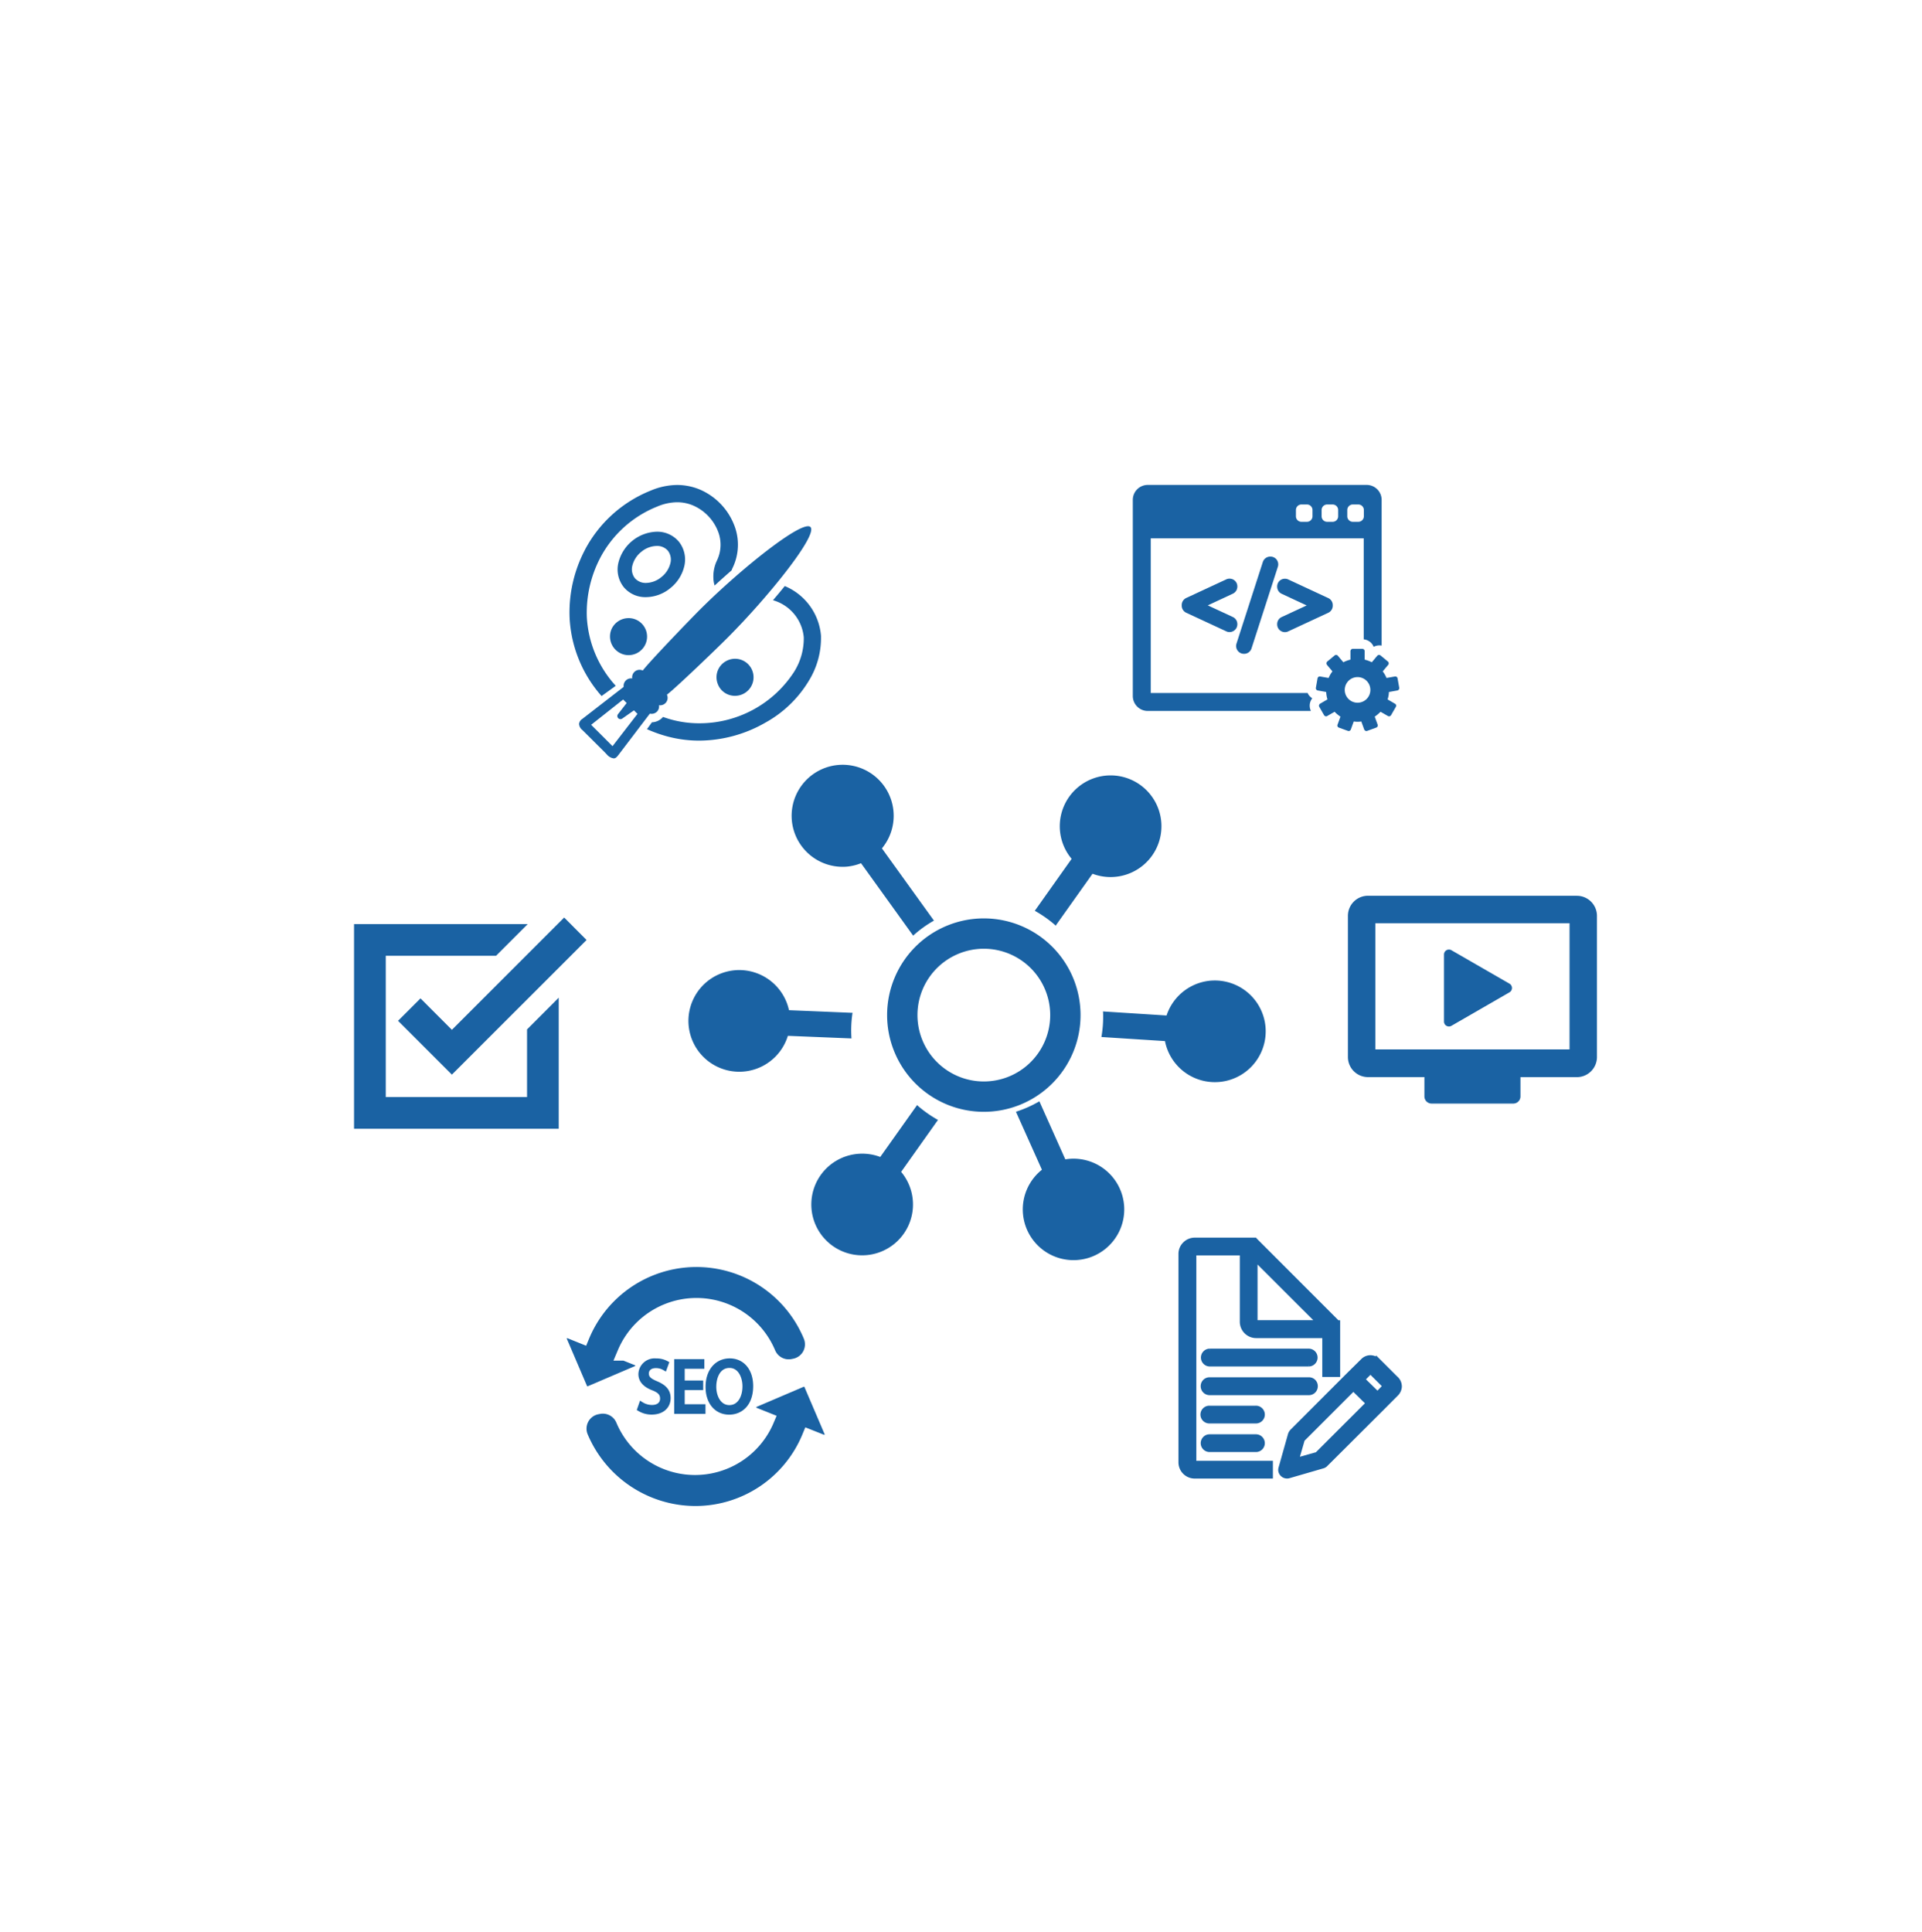 <svg xmlns="http://www.w3.org/2000/svg" xmlns:xlink="http://www.w3.org/1999/xlink" width="190" height="191" viewBox="0 0 190 191"><defs><filter id="a" x="0" y="0" width="190" height="191" filterUnits="userSpaceOnUse"><feOffset dy="3" input="SourceAlpha"/><feGaussianBlur stdDeviation="3" result="b"/><feFlood flood-opacity="0.161" result="c"/><feComposite operator="out" in="SourceGraphic" in2="b"/><feComposite operator="in" in="c"/><feComposite operator="in" in2="SourceGraphic"/></filter></defs><g transform="translate(-93 -2734)"><g transform="translate(-8.007 2821)"><g data-type="innerShadowGroup"><ellipse cx="95" cy="95.5" rx="95" ry="95.5" transform="translate(101.007 -87)" fill="#fff"/><g transform="matrix(1, 0, 0, 1, 101.01, -87)" filter="url(#a)"><ellipse cx="95" cy="95.5" rx="95" ry="95.5" fill="#fff"/></g></g></g><g transform="translate(128 2777.033)"><g transform="translate(21.281 4.903)"><g transform="translate(7.675 10)"><path d="M225.669,2589.263a1.852,1.852,0,0,0-1.667,1.059,1.83,1.83,0,0,0-.052,1.412,1.8,1.8,0,0,0,1.7,1.194,1.832,1.832,0,1,0,.021-3.665Zm0,0" transform="translate(-216.957 -2582.078)" fill="#1a62a3"/><path d="M236.82,2589.82a5.85,5.85,0,0,0-3.586-4.969c-.371.463-.762.93-1.165,1.4a4.208,4.208,0,0,1,3.043,3.669,6.188,6.188,0,0,1-.977,3.442,11.125,11.125,0,0,1-9.364,5.054,10.416,10.416,0,0,1-3.007-.44c-.191-.06-.381-.121-.57-.187-.024.032-.054.062-.081.093a1.506,1.506,0,0,1-1.012.438l-.489.678a13.492,13.492,0,0,0,1.655.616,12.144,12.144,0,0,0,3.5.517h0a13.232,13.232,0,0,0,6.549-1.778,11.467,11.467,0,0,0,4.306-4.153,8.047,8.047,0,0,0,1.194-4.38Zm0,0" transform="translate(-219.612 -2584.852)" fill="#1a62a3"/></g><path d="M219.985,2586.969a1.787,1.787,0,0,0-.774-.171,1.853,1.853,0,0,0-1.67,1.043,1.841,1.841,0,0,0,.885,2.439,1.776,1.776,0,0,0,.78.176,1.831,1.831,0,0,0,.779-3.487Zm0,0" transform="translate(-213.349 -2573.629)" fill="#1a62a3"/><g transform="translate(0)"><path d="M224.414,2584.991a2.841,2.841,0,0,0-.533-2.459,2.789,2.789,0,0,0-2.186-.979,4.033,4.033,0,0,0-3.779,3.034,2.809,2.809,0,0,0,.531,2.459,2.773,2.773,0,0,0,2.186.976,3.847,3.847,0,0,0,2.447-.924,3.907,3.907,0,0,0,1.334-2.108Zm-2.232,1.026a2.457,2.457,0,0,1-1.549.6,1.407,1.407,0,0,1-1.1-.472,1.443,1.443,0,0,1-.244-1.248,2.5,2.5,0,0,1,.86-1.336,2.465,2.465,0,0,1,1.551-.6,1.4,1.4,0,0,1,1.1.472,1.446,1.446,0,0,1,.244,1.246,2.5,2.5,0,0,1-.862,1.338Zm0,0" transform="translate(-213.056 -2576.927)" fill="#1a62a3"/><path d="M218.088,2599.586l1.4-1.013,0,0a10.944,10.944,0,0,1-2.859-6.836,11.738,11.738,0,0,1,1.341-5.842,10.954,10.954,0,0,1,5.609-5.037,5.171,5.171,0,0,1,1.983-.43,4.069,4.069,0,0,1,1.575.318,4.619,4.619,0,0,1,2.465,2.565,3.6,3.6,0,0,1-.124,2.911,3.7,3.7,0,0,0-.334,1.731,2.659,2.659,0,0,0,.121.708c.551-.506,1.114-1.01,1.678-1.5a1.4,1.4,0,0,1,.072-.189,5.266,5.266,0,0,0,.191-4.268,6.317,6.317,0,0,0-3.41-3.537,5.864,5.864,0,0,0-2.233-.448,6.852,6.852,0,0,0-2.637.564,12.669,12.669,0,0,0-6.492,5.865l-.006.018a13.3,13.3,0,0,0-1.5,6.663,12.63,12.63,0,0,0,2.761,7.283c.132.163.266.322.407.48Zm0,0" transform="translate(-214.901 -2578.713)" fill="#1a62a3"/></g><path d="M218.012,2603.551c.037.034.072.073.1.105s.073.076.109.11h0a1.079,1.079,0,0,0,.676.4.465.465,0,0,0,.06,0c.166-.021.277-.143.43-.343l3.1-4.077a.758.758,0,0,0,.7-.194.732.732,0,0,0,.2-.638.739.739,0,0,0,.787-1.041c.948-.726,5.013-4.642,5.962-5.6,4.169-4.169,8.984-10.22,8.227-10.973s-6.811,4.052-10.98,8.219c-.951.955-4.871,5.02-5.6,5.966a.734.734,0,0,0-1.038.784.735.735,0,0,0-.846.831l-4.087,3.167a.679.679,0,0,0-.323.489.819.819,0,0,0,.323.607m2.984,1.6c-.034-.035-.068-.071-.1-.1l-1.913-1.912c-.036-.034-.07-.07-.1-.1l3.162-2.5.349.347-.857,1.1a.306.306,0,0,0,.241.493.309.309,0,0,0,.176-.054l1.161-.815.347.348Zm0,0" transform="translate(-214.526 -2577.136)" fill="#1a62a3"/></g><g transform="translate(76.984 4.903)"><g transform="translate(0)"><path d="M406.721,2442.323a1.242,1.242,0,0,1-.349-.327,1.265,1.265,0,0,1-.108-.195h-15.51v-15.29h21.053v9.987a1.173,1.173,0,0,1,.983.738,1.131,1.131,0,0,1,.462-.138,1.01,1.01,0,0,1,.326.018v-14.409a1.481,1.481,0,0,0-1.48-1.478H390.457a1.479,1.479,0,0,0-1.477,1.478v19.389a1.479,1.479,0,0,0,1.477,1.479h16.131a1.2,1.2,0,0,1-.083-.82,1.243,1.243,0,0,1,.216-.432Zm3.461-18.612a.547.547,0,0,1,.547-.547h.545a.548.548,0,0,1,.547.547v.616a.549.549,0,0,1-.547.549h-.545a.547.547,0,0,1-.547-.549Zm-2.537,0a.545.545,0,0,1,.545-.547h.547a.543.543,0,0,1,.542.547v.616a.543.543,0,0,1-.542.549h-.547a.545.545,0,0,1-.545-.549Zm-2.539,0a.543.543,0,0,1,.542-.547h.549a.548.548,0,0,1,.547.547v.616a.549.549,0,0,1-.547.549h-.549a.543.543,0,0,1-.542-.549Z" transform="translate(-388.98 -2421.229)" fill="#1a62a3"/><path d="M405.1,2432.13l-.165-.926a.224.224,0,0,0-.264-.187l-.827.144a3.1,3.1,0,0,0-.377-.65l.54-.647a.232.232,0,0,0-.028-.325l-.726-.6a.218.218,0,0,0-.168-.055.236.236,0,0,0-.156.08l-.542.646a3.263,3.263,0,0,0-.705-.26v-.838a.23.23,0,0,0-.23-.229h-.942a.231.231,0,0,0-.232.229v.838a3.215,3.215,0,0,0-.705.26l-.542-.646a.229.229,0,0,0-.324-.025l-.721.6a.224.224,0,0,0-.08.159.241.241,0,0,0,.048.166l.542.647a2.9,2.9,0,0,0-.377.65l-.83-.144a.225.225,0,0,0-.264.187l-.163.926a.223.223,0,0,0,.037.175.25.25,0,0,0,.147.094l.832.149a3.238,3.238,0,0,0,.126.735l-.728.423a.247.247,0,0,0-.1.142.21.21,0,0,0,.023.173l.471.82a.248.248,0,0,0,.14.105.2.2,0,0,0,.175-.025l.726-.417a3.227,3.227,0,0,0,.579.482l-.287.789a.234.234,0,0,0,0,.176.246.246,0,0,0,.131.12l.887.322a.206.206,0,0,0,.078.014.241.241,0,0,0,.1-.021.251.251,0,0,0,.115-.129l.287-.793a2.752,2.752,0,0,0,.377.028,2.684,2.684,0,0,0,.372-.028l.287.793a.253.253,0,0,0,.122.129.21.21,0,0,0,.1.021.175.175,0,0,0,.076-.014l.889-.322a.218.218,0,0,0,.131-.12.258.258,0,0,0,.009-.176l-.287-.789a3.754,3.754,0,0,0,.574-.482l.726.417a.218.218,0,0,0,.117.035.224.224,0,0,0,.057-.009.233.233,0,0,0,.14-.105l.471-.82a.232.232,0,0,0,.028-.173.227.227,0,0,0-.113-.142l-.728-.423a2.629,2.629,0,0,0,.131-.735l.829-.149a.236.236,0,0,0,.149-.094.245.245,0,0,0,.039-.175Zm-4.12,1.48a1.267,1.267,0,1,1,1.266-1.268,1.264,1.264,0,0,1-1.266,1.268Z" transform="translate(-378.762 -2412.078)" fill="#1a62a3"/></g><path d="M396.583,2429.746a.771.771,0,0,0-.45-.7l-2.473-1.149,2.473-1.152a.777.777,0,0,0,.45-.7v-.018a.763.763,0,0,0-.772-.77.714.714,0,0,0-.324.071l-3.959,1.839a.771.771,0,0,0-.444.7v.058a.773.773,0,0,0,.444.7l3.959,1.838a.727.727,0,0,0,.324.074.777.777,0,0,0,.416-.122.764.764,0,0,0,.356-.646Z" transform="translate(-386.249 -2415.989)" fill="#1a62a3"/><path d="M397.442,2424.625a.769.769,0,0,0-.62-.312H396.8a.768.768,0,0,0-.735.53l-2.608,8.08a.772.772,0,0,0,.738,1h.016a.762.762,0,0,0,.733-.532l2.608-8.079a.776.776,0,0,0-.113-.688Z" transform="translate(-383.21 -2417.226)" fill="#1a62a3"/><path d="M400.237,2427.174l-3.955-1.839a.727.727,0,0,0-.324-.071.757.757,0,0,0-.767.77v.018a.776.776,0,0,0,.441.7l2.477,1.152-2.477,1.149a.77.77,0,0,0-.441.7v.022a.766.766,0,0,0,.767.768.727.727,0,0,0,.324-.074l3.955-1.838a.77.77,0,0,0,.448-.7v-.058a.768.768,0,0,0-.448-.7Z" transform="translate(-380.919 -2415.989)" fill="#1a62a3"/></g><g transform="translate(0 47.669)"><path d="M57.65,2662.128H43.683v-13.962h10.9l3.133-3.133H40.548v20.232H60.78v-12.957l-3.13,3.135Z" transform="translate(-40.548 -2644.383)" fill="#1a62a3"/><path d="M44.439,2652.776l-2.219,2.217,5.321,5.32,13.314-13.308-2.214-2.222-11.1,11.1Z" transform="translate(-37.87 -2644.783)" fill="#1a62a3"/></g><g transform="translate(21.281 82.443)"><g transform="translate(-1 -0.977)"><g transform="translate(0)"><path d="M183.474,1583.724a.837.837,0,0,0,.61-.012l4.678-2a.793.793,0,0,0,.482-.738.8.8,0,0,0-.5-.728l-1.279-.51a7.682,7.682,0,0,1,14.164.026,2.205,2.205,0,0,0,2.447,1.305l.156-.031a2.2,2.2,0,0,0,1.612-3.016,12.245,12.245,0,0,0-22.617.021l-1.161-.468a.794.794,0,0,0-1.028,1.047l2,4.68a.827.827,0,0,0,.433.426Z" transform="translate(-180.973 -1570.48)" fill="#1a62a3" stroke="#fff" stroke-width="1.5"/></g><path d="M206.775,1580.642l-2-4.678a.806.806,0,0,0-.435-.425.831.831,0,0,0-.605.007l-4.68,2a.794.794,0,0,0,.014,1.466l1.281.513a7.682,7.682,0,0,1-14.164-.028,2.2,2.2,0,0,0-2.447-1.305l-.158.031a2.2,2.2,0,0,0-1.61,3.016,12.334,12.334,0,0,0,11.3,7.541,12.2,12.2,0,0,0,11.316-7.555l1.165.463a.793.793,0,0,0,1.023-1.049Z" transform="translate(-179.847 -1563.653)" fill="#1a62a3" stroke="#fff" stroke-width="1.5"/></g><path d="M2.879-4.406a1.994,1.994,0,0,0-1-.232,1.35,1.35,0,0,0-1.5,1.295c0,.676.5,1.108,1.243,1.385.638.258.9.554.9,1.037,0,.528-.386.882-1.043.882a2,2,0,0,1-1.056-.3L.27.1A2.259,2.259,0,0,0,1.442.412c1.056,0,1.623-.6,1.623-1.378,0-.7-.406-1.108-1.2-1.443-.657-.277-.953-.522-.953-1,0-.354.258-.773.94-.773a1.667,1.667,0,0,1,.863.225ZM6.511-.11H4.457v-1.9H6.286v-.444H4.457V-4.116H6.4v-.451H3.922V.341H6.511ZM9.158-4.644c-1.23,0-2.138.973-2.138,2.57C7.02-.541,7.883.419,9.1.419c1.159,0,2.125-.85,2.125-2.576C11.226-3.639,10.414-4.644,9.158-4.644ZM9.133-4.2c1.05,0,1.533,1.082,1.533,2.068,0,1.121-.535,2.106-1.546,2.106S7.58-1.044,7.58-2.087,8.051-4.2,9.133-4.2Z" transform="translate(6.699 13.701)" fill="#1a62a3" stroke="#1a62a3" stroke-width="0.5"/></g><g transform="translate(98.248 45.516)"><path d="M442.319,1586.269H421.678a1.985,1.985,0,0,0-1.989,1.987v13.953a1.985,1.985,0,0,0,1.989,1.987h5.574v1.908a.71.71,0,0,0,.712.71h8.072a.708.708,0,0,0,.71-.71V1604.2h5.574a1.985,1.985,0,0,0,1.989-1.987v-13.953a1.986,1.986,0,0,0-1.989-1.987Zm-.72,15.191H422.4v-12.476h19.2Z" transform="translate(-419.689 -1586.269)" fill="#1a62a3"/><path d="M430.793,1593.086l-5.742,3.314a.489.489,0,0,1-.733-.423v-6.631a.489.489,0,0,1,.733-.421l5.742,3.311a.493.493,0,0,1,0,.85Z" transform="translate(-414.818 -1583.541)" fill="#1a62a3"/></g><g transform="translate(81.746 79.557)"><path d="M313.677,2552.151l-1.756-1.755a1.112,1.112,0,0,0-.812-.353,1.018,1.018,0,0,0-.709.308L309,2551.733l-5.6,5.605a.928.928,0,0,0-.17.283l-.936,3.323a.7.7,0,0,0-.031.206.627.627,0,0,0,.624.583.619.619,0,0,0,.18-.026l3.305-.958a.652.652,0,0,0,.271-.134l5.646-5.629,1.379-1.384a1.1,1.1,0,0,0,.317-.68,1.056,1.056,0,0,0-.3-.771Zm-7.809,7.459-2.073.583.6-2.078,5.045-5.046,1.5,1.476Zm5.963-5.96-1.5-1.472.8-.8,1.47,1.467Z" transform="translate(-292.401 -2538.413)" fill="#1a62a3" stroke="#1a62a3" stroke-width="0.5"/><path d="M309.734,2549.79h-9.82a.632.632,0,0,0,0,1.263h9.82a.632.632,0,0,0,0-1.263Z" transform="translate(-297.086 -2538.81)" fill="#1a62a3" stroke="#1a62a3" stroke-width="0.5"/><path d="M310.363,2551.512a.619.619,0,0,0-.629-.624h-9.82a.62.62,0,0,0-.629.624.632.632,0,0,0,.629.644h9.82a.63.63,0,0,0,.629-.644Z" transform="translate(-297.086 -2537.077)" fill="#1a62a3" stroke="#1a62a3" stroke-width="0.5"/><path d="M304.472,2551.979h-4.558a.628.628,0,1,0,0,1.255h4.558a.628.628,0,1,0,0-1.255Z" transform="translate(-297.086 -2535.358)" fill="#1a62a3" stroke="#1a62a3" stroke-width="0.5"/><path d="M304.472,2553.074h-4.558a.626.626,0,1,0,0,1.253h4.558a.627.627,0,1,0,0-1.253Z" transform="translate(-297.086 -2533.626)" fill="#1a62a3" stroke="#1a62a3" stroke-width="0.5"/><path d="M299.7,2567.477V2546.9c0-.075.034-.108.116-.108h4.682v6.777a1.367,1.367,0,0,0,1.364,1.4h6.788v3.841h1.268v-5.1h-.023l-8.144-8.149-.018-.023h-5.917a1.347,1.347,0,0,0-.982.4,1.331,1.331,0,0,0-.4.967v20.58a1.353,1.353,0,0,0,1.379,1.369h7.456v-1.253h-7.456c-.083,0-.116-.034-.116-.116Zm6.051-20.134,6.365,6.357h-6.254c-.075,0-.111-.044-.111-.134Z" transform="translate(-298.432 -2545.531)" fill="#1a62a3" stroke="#1a62a3" stroke-width="0.5"/></g><g transform="translate(23.754 40.769) rotate(-22)"><path d="M2.178,0,6.685,7.581a5.126,5.126,0,0,1,1.388-.216A5.044,5.044,0,1,1,4.5,8.862L0,1.3A11.322,11.322,0,0,0,2.178,0Z" transform="translate(28.047 20.5) rotate(-163)" fill="#1a62a3"/><path d="M11.218,10.065A5.038,5.038,0,0,1,6.507,6.772L.243,7.389c0-.043.009-.087.009-.135A11.656,11.656,0,0,0,0,4.868l6.264-.621a5.025,5.025,0,1,1,4.954,5.818Z" transform="matrix(-0.891, 0.454, -0.454, -0.891, 23.626, 42.011)" fill="#1a62a3"/><path d="M11.218,10.065A5.038,5.038,0,0,1,6.507,6.772L.243,7.389c0-.043.009-.087.009-.135A11.656,11.656,0,0,0,0,4.868l6.264-.621a5.025,5.025,0,1,1,4.954,5.818Z" transform="matrix(0.891, -0.454, 0.454, 0.891, 35.825, 17.754)" fill="#1a62a3"/><path d="M5.184,10.047l-1.4,6.122A11.612,11.612,0,0,0,1.314,15.6L2.72,9.474a5.014,5.014,0,1,1,2.464.573Z" transform="matrix(-0.966, 0.259, -0.259, -0.966, 36.709, 54.452)" fill="#1a62a3"/><path d="M0,8.057A8.06,8.06,0,1,0,8.06,0,8.055,8.055,0,0,0,0,8.057Z" transform="translate(21.442 21.705)" fill="none" stroke="#1a62a3" stroke-width="3"/><path d="M11.218,10.065A5.038,5.038,0,0,1,6.507,6.772L.243,7.389c0-.043.009-.087.009-.135A11.656,11.656,0,0,0,0,4.868l6.264-.621a5.025,5.025,0,1,1,4.954,5.818Z" transform="translate(14.073 31.218) rotate(-150)" fill="#1a62a3"/><path d="M11.192,6.688A5.038,5.038,0,0,0,5.641,5.2L2.087,0c-.033.028-.061.062-.1.093A11.656,11.656,0,0,1,0,1.434l3.551,5.2a5.025,5.025,0,1,0,7.641.056Z" transform="translate(38.75 34.885) rotate(-30)" fill="#1a62a3"/></g></g></g></svg>